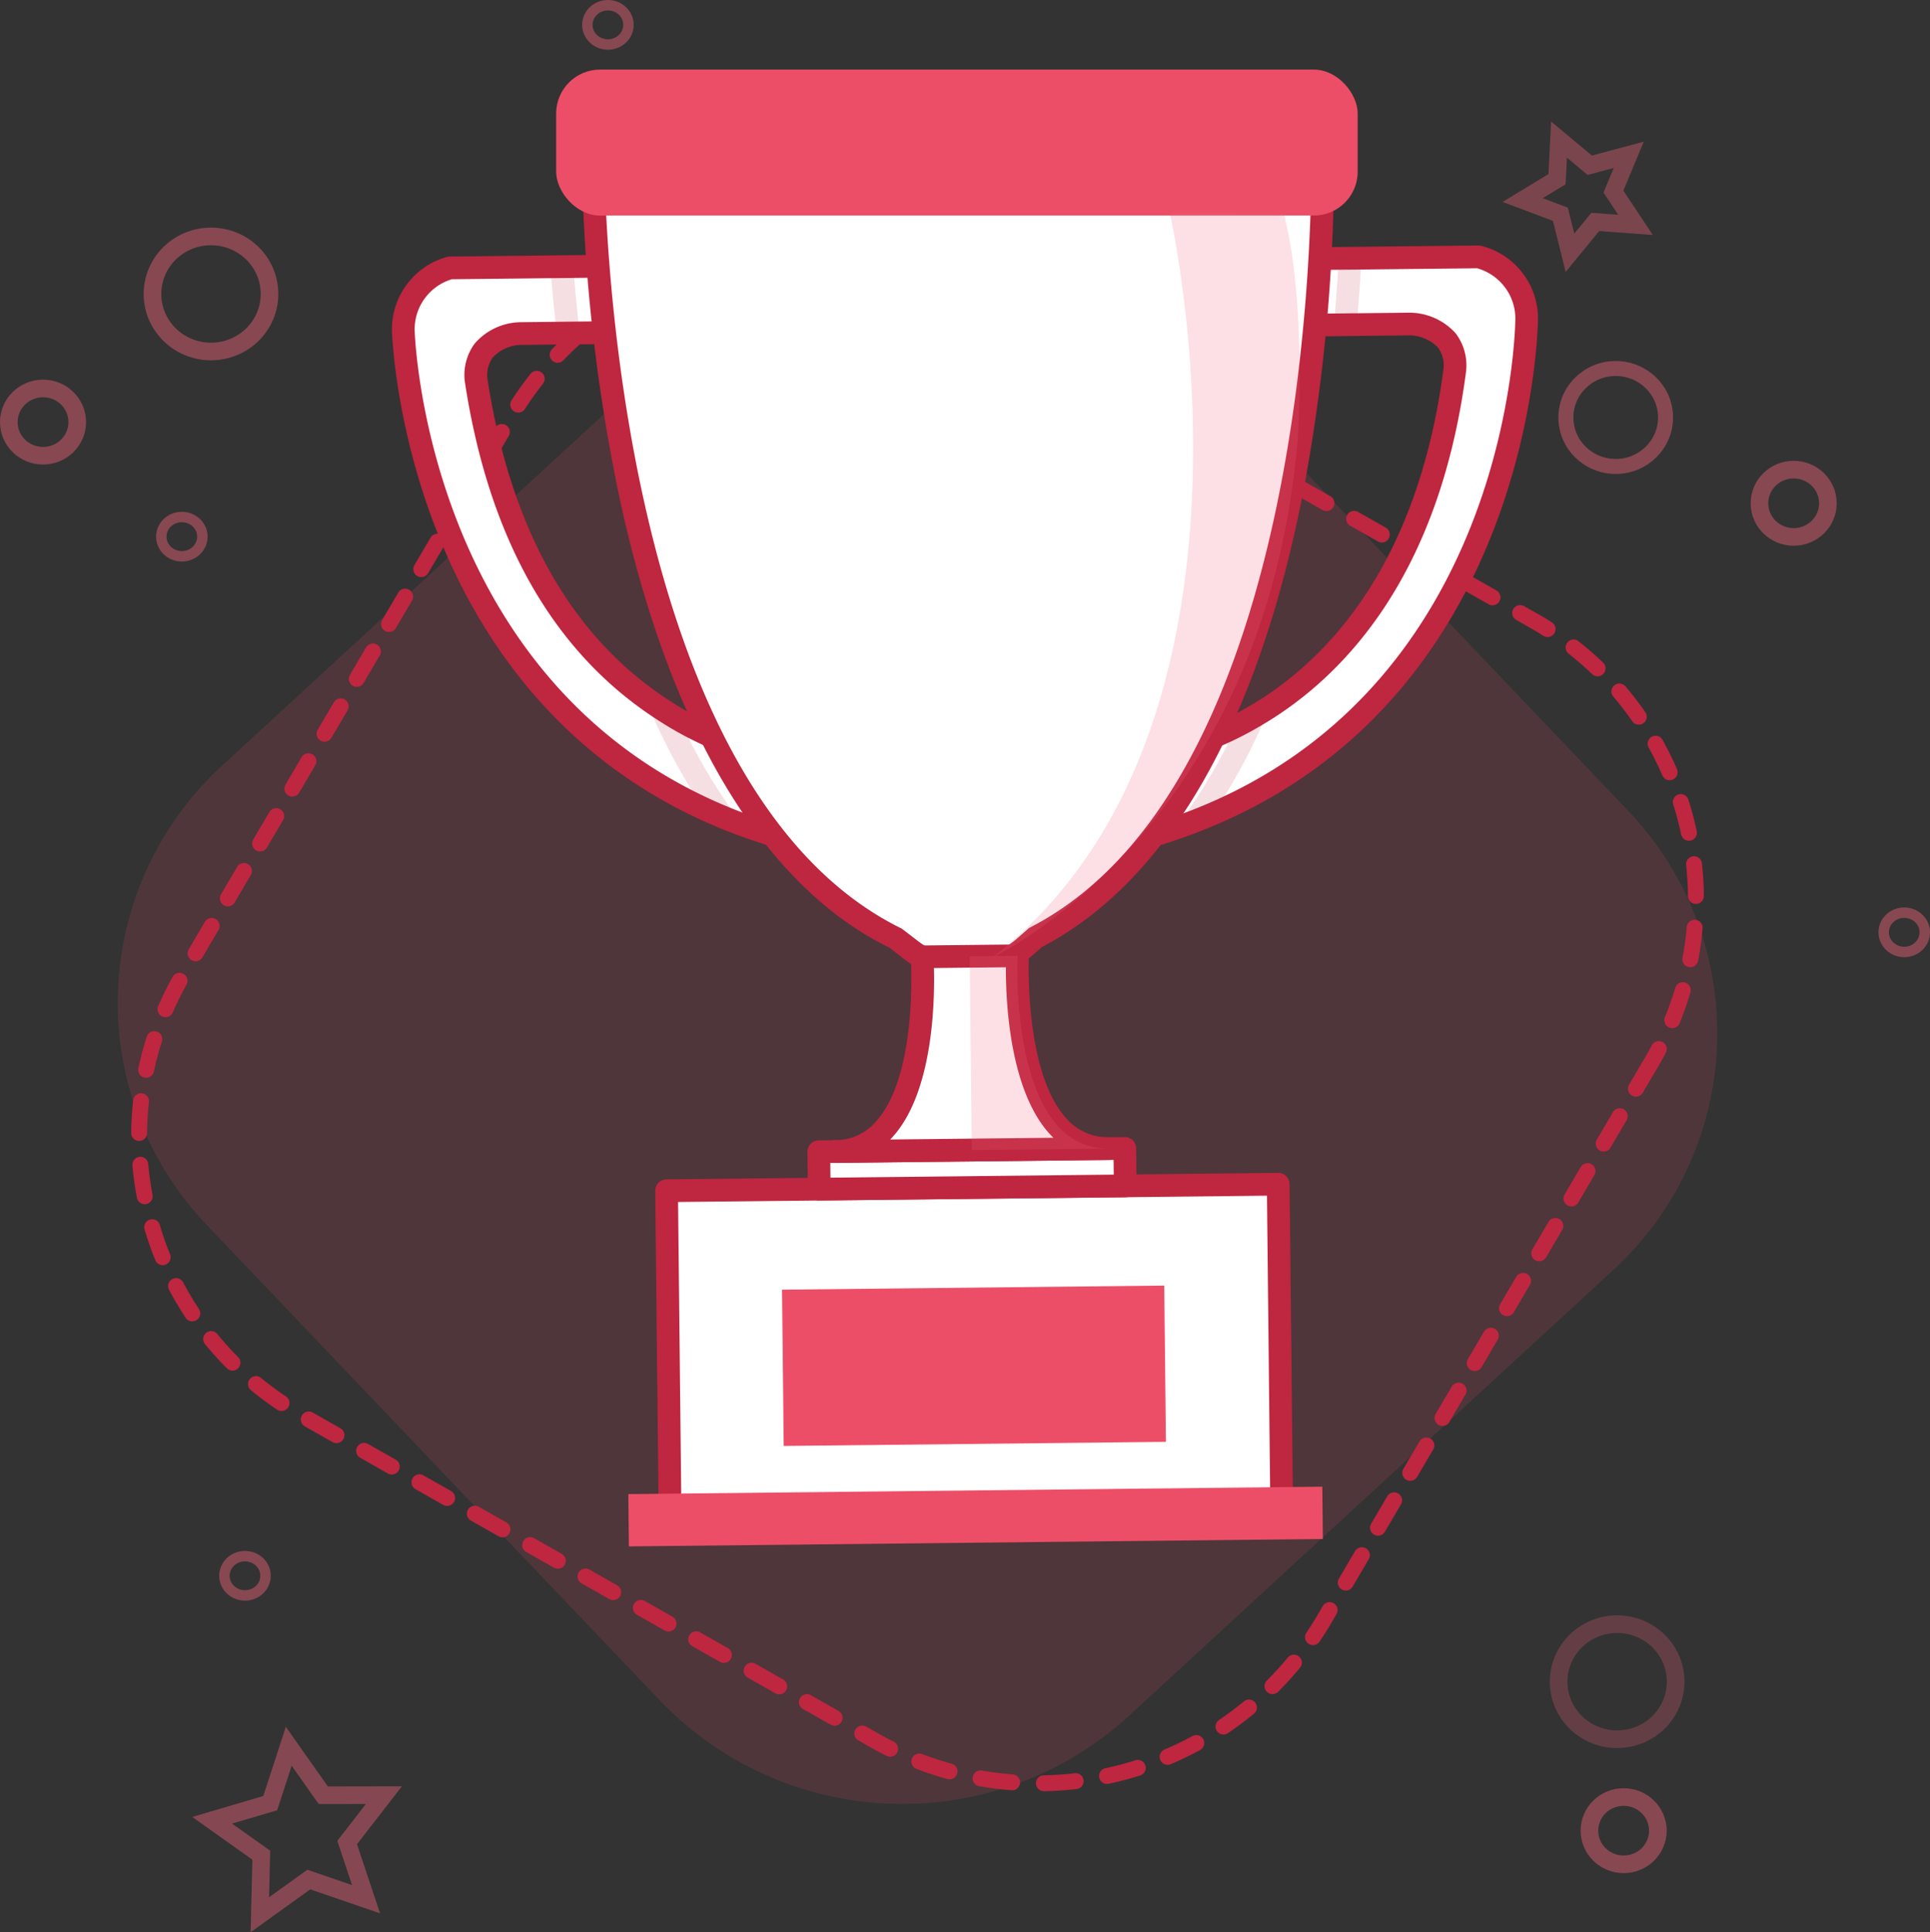 <svg xmlns="http://www.w3.org/2000/svg" width="118.893" height="119" viewBox="0 0 118.893 119">
    <rect x="0" y="0" width="118.893" height="119" fill="#333333" stroke="none"/>
    <defs>
        <style>
            .cls-1,.cls-12{fill:#ed4e67}.cls-1,.cls-11{opacity:.15}.cls-2,.cls-3,.cls-4,.cls-5,.cls-6,.cls-7,.cls-8{fill:none}.cls-2,.cls-3,.cls-4,.cls-5,.cls-7,.cls-8{stroke:#f7657d;stroke-miterlimit:10;isolation:isolate}.cls-2,.cls-3,.cls-4,.cls-8{stroke-width:1.085px}.cls-2,.cls-5,.cls-7{opacity:.429}.cls-3{opacity:.418}.cls-4{opacity:.369}.cls-5{stroke-width:.924px}.cls-6{stroke:#bf2640;stroke-linecap:round;stroke-width:.98px;stroke-dasharray:1.96 1.96}.cls-7{stroke-width:.643px}.cls-8{opacity:.25}.cls-9{fill:#fff}.cls-10{fill:#bf263f}.cls-13{fill:#f1647d;opacity:.2}
        </style>
    </defs>
    <g id="Group_8267" data-name="Group 8267" transform="translate(-351.884 -881.163)">
        <g id="Group_6942" data-name="Group 6942">
            <path id="Rectangle_1795" d="M424.253 901.794l27.908 29.282a19.813 19.813 0 0 1-.946 28.352l-29.8 27.423a20.671 20.671 0 0 1-28.855-.93l-27.908-29.282a19.813 19.813 0 0 1 .947-28.352l29.8-27.423a20.669 20.669 0 0 1 28.854.93z" class="cls-1" data-name="Rectangle 1795"/>
            <ellipse id="Ellipse_80" cx="2.108" cy="2.072" class="cls-2" data-name="Ellipse 80" rx="2.108" ry="2.072" transform="translate(449.797 991.839)"/>
            <path id="Path_823" d="M369.672 988.712l2.126 3.016 3.736-.006-2.265 2.919 1.164 3.491-3.525-1.211-3.016 2.166.086-3.668-3.028-2.149 3.579-1.054z" class="cls-3" data-name="Path 823"/>
            <path id="Path_828" d="M452.218 890.7l-.941 2.264 1.359 2.049-2.478-.182-1.56 1.9-.59-2.373-2.325-.874 2.117-1.284.123-2.44 1.895 1.58z" class="cls-4" data-name="Path 828"/>
            <ellipse id="Ellipse_81" cx="3.605" cy="3.543" class="cls-2" data-name="Ellipse 81" rx="3.605" ry="3.543" transform="translate(361.277 895.725)"/>
            <ellipse id="Ellipse_80-2" cx="2.108" cy="2.072" class="cls-2" data-name="Ellipse 80-2" rx="2.108" ry="2.072" transform="translate(352.427 905.087)"/>
            <ellipse id="Ellipse_81-2" cx="3.07" cy="3.016" class="cls-5" data-name="Ellipse 81" rx="3.07" ry="3.016" transform="translate(448.346 903.859)"/>
            <ellipse id="Ellipse_80-2-2" cx="2.108" cy="2.072" class="cls-2" data-name="Ellipse 80-2" rx="2.108" ry="2.072" transform="translate(460.271 910.087)"/>
            <path id="Path_5767" d="M453.653 946.526l-20.271 34.5a20.468 20.468 0 0 1-27.691 7.291L370.58 968.4a19.731 19.731 0 0 1-7.42-27.209l20.272-34.5a20.467 20.467 0 0 1 27.691-7.291l35.111 19.918a19.732 19.732 0 0 1 7.419 27.208z" class="cls-6" data-name="Path 5767"/>
            <ellipse id="Ellipse_80-2-3" cx="1.266" cy="1.21" class="cls-7" data-name="Ellipse 80" rx="1.266" ry="1.21" transform="translate(467.924 937.373)"/>
            <ellipse id="Ellipse_81-3" cx="3.605" cy="3.543" class="cls-8" data-name="Ellipse 81" rx="3.605" ry="3.543" transform="translate(447.899 981.192)"/>
            <ellipse id="Ellipse_80-3" cx="1.266" cy="1.21" class="cls-7" data-name="Ellipse 80" rx="1.266" ry="1.21" transform="translate(388.067 881.484)"/>
            <ellipse id="Ellipse_80-4" cx="1.266" cy="1.21" class="cls-7" data-name="Ellipse 80" rx="1.266" ry="1.21" transform="translate(429.867 896.767)"/>
            <ellipse id="Ellipse_80-5" cx="1.266" cy="1.21" class="cls-7" data-name="Ellipse 80" rx="1.266" ry="1.21" transform="translate(361.82 913.005)"/>
            <ellipse id="Ellipse_80-6" cx="1.266" cy="1.21" class="cls-7" data-name="Ellipse 80" rx="1.266" ry="1.21" transform="translate(365.709 977.003)"/>
        </g>
        <g id="Success">
            <g id="Group_8266" data-name="Group 8266">
                <g id="Group_8265" data-name="Group 8265">
                    <g id="Group_8255" data-name="Group 8255">
                        <path id="Path_5768" d="M445.934 900.753s.06 23.065-20.47 31a36.757 36.757 0 0 1-5.638 1.66l.6-5.343a20.028 20.028 0 0 0 8.66-2.74c5.073-2.918 10.792-8.945 12.424-21.384 0 0 .41-2.635-2.882-2.82l-7.381.079-.19-4.09 11.913-.127a3.96 3.96 0 0 1 2.964 3.765z" class="cls-9" data-name="Path 5768"/>
                        <path id="Path_5769" d="M419.827 934.109a.7.7 0 0 1-.7-.778l.6-5.342a.7.7 0 0 1 .68-.623 19.553 19.553 0 0 0 8.327-2.647c4.609-2.651 10.447-8.424 12.078-20.867a1.844 1.844 0 0 0-.358-1.3 2.506 2.506 0 0 0-1.868-.732l-7.334.08h-.008a.7.7 0 0 1-.7-.667l-.189-4.09a.7.7 0 0 1 .691-.733l11.913-.127a.661.661 0 0 1 .17.02 4.618 4.618 0 0 1 3.5 4.441v.007c0 .235-.18 23.638-20.919 31.65a37.629 37.629 0 0 1-5.742 1.692.723.723 0 0 1-.141.016zm1.23-5.385l-.425 3.786a35.548 35.548 0 0 0 4.579-1.414c19.8-7.651 20.022-30.011 20.024-30.338a3.227 3.227 0 0 0-2.356-3.073l-11.089.119.125 2.69 6.7-.072a3.835 3.835 0 0 1 2.933 1.26 3.261 3.261 0 0 1 .648 2.369c-1.7 12.993-7.883 19.073-12.767 21.882a21.472 21.472 0 0 1-8.372 2.791z" class="cls-10" data-name="Path 5769"/>
                    </g>
                    <g id="Group_8256" class="cls-11" data-name="Group 8256">
                        <path id="Path_5770" d="M420.426 928.066a20.028 20.028 0 0 0 8.66-2.74 36.931 36.931 0 0 1-3.622 6.423 36.757 36.757 0 0 1-5.638 1.66z" class="cls-9" data-name="Path 5770"/>
                        <path id="Path_5771" d="M419.827 934.109a.7.7 0 0 1-.7-.778l.6-5.342a.7.7 0 0 1 .68-.623 19.553 19.553 0 0 0 8.327-2.647.7.7 0 0 1 .988.893 37.7 37.7 0 0 1-3.692 6.544.7.7 0 0 1-.316.246 37.722 37.722 0 0 1-5.744 1.692.723.723 0 0 1-.143.015zm1.23-5.385l-.425 3.786a36.011 36.011 0 0 0 4.384-1.339 34.6 34.6 0 0 0 2.546-4.273 20.933 20.933 0 0 1-6.505 1.826z" class="cls-10" data-name="Path 5771"/>
                    </g>
                    <g id="Group_8257" class="cls-11" data-name="Group 8257">
                        <path id="Path_5772" d="M435.056 897.069a117.616 117.616 0 0 1-.3 4.1l-3.507.037-.19-4.09z" class="cls-9" data-name="Path 5772"/>
                        <path id="Path_5773" d="M431.247 901.9a.7.7 0 0 1-.7-.667l-.189-4.09a.7.7 0 0 1 .691-.733l4-.043a.666.666 0 0 1 .514.216.709.709 0 0 1 .193.523 113.849 113.849 0 0 1-.305 4.12.7.7 0 0 1-.69.636l-3.506.038zm.543-4.1l.125 2.69 2.2-.024c.083-.947.15-1.849.2-2.693z" class="cls-10" data-name="Path 5773"/>
                    </g>
                    <g id="Group_8258" data-name="Group 8258">
                        <path id="Path_5774" d="M403.528 933.583a35.773 35.773 0 0 1-7.117-2.1c-19.27-8.014-19.683-29.988-19.683-29.988a3.959 3.959 0 0 1 2.882-3.832l11.913-.128-.1 4.093-7.381.079c-3.287.255-2.82 2.881-2.82 2.881 1.722 11.267 6.708 17.171 11.455 20.262a20.477 20.477 0 0 0 10.14 3.406z" class="cls-9" data-name="Path 5774"/>
                        <path id="Path_5775" d="M403.528 934.283a.632.632 0 0 1-.13-.013 36.665 36.665 0 0 1-7.256-2.141c-19.468-8.1-20.11-30.4-20.113-30.623a4.621 4.621 0 0 1 3.4-4.522.684.684 0 0 1 .168-.022l11.914-.128a.768.768 0 0 1 .506.209.7.7 0 0 1 .2.509l-.1 4.093a.7.7 0 0 1-.691.682l-7.382.079a2.459 2.459 0 0 0-1.8.769 1.855 1.855 0 0 0-.334 1.3c1.413 9.24 5.163 15.9 11.147 19.791a19.874 19.874 0 0 0 9.76 3.293.7.7 0 0 1 .693.606l.714 5.328a.7.7 0 0 1-.695.794zm-23.813-35.922a3.224 3.224 0 0 0-2.288 3.125c.005.209.641 21.609 19.254 29.349a34.638 34.638 0 0 0 6.019 1.865l-.506-3.775a21.687 21.687 0 0 1-9.906-3.491c-6.333-4.123-10.292-11.1-11.766-20.742a3.254 3.254 0 0 1 .6-2.363 3.8 3.8 0 0 1 2.859-1.322l6.751-.074.068-2.692z" class="cls-10" data-name="Path 5775"/>
                    </g>
                    <g id="Group_8259" class="cls-11" data-name="Group 8259">
                        <path id="Path_5776" d="M391.523 897.534l-.1 4.093-4.533.049c-.168-1.476-.3-2.852-.39-4.088z" class="cls-9" data-name="Path 5776"/>
                        <path id="Path_5777" d="M386.887 902.376a.7.7 0 0 1-.7-.621 111.93 111.93 0 0 1-.393-4.113.7.7 0 0 1 .69-.754l5.027-.054a.768.768 0 0 1 .506.209.7.7 0 0 1 .2.509l-.1 4.093a.7.7 0 0 1-.691.682l-4.534.049zm.367-4.1c.071.844.157 1.743.259 2.689l3.224-.035.068-2.692z" class="cls-10" data-name="Path 5777"/>
                    </g>
                    <g id="Group_8260" class="cls-11" data-name="Group 8260">
                        <path id="Path_5778" d="M403.528 933.583a35.773 35.773 0 0 1-7.117-2.1 38.7 38.7 0 0 1-3.737-6.633 20.477 20.477 0 0 0 10.14 3.406z" class="cls-9" data-name="Path 5778"/>
                        <path id="Path_5779" d="M403.528 934.283a.639.639 0 0 1-.13-.013 36.665 36.665 0 0 1-7.256-2.141.706.706 0 0 1-.3-.24 39.417 39.417 0 0 1-3.807-6.754.7.7 0 0 1 1.023-.873 19.865 19.865 0 0 0 9.758 3.293.7.7 0 0 1 .693.606l.714 5.328a.7.7 0 0 1-.695.794zm-6.662-3.37a34.884 34.884 0 0 0 5.834 1.787l-.506-3.775a21.3 21.3 0 0 1-7.912-2.332 35.8 35.8 0 0 0 2.584 4.32z" class="cls-10" data-name="Path 5779"/>
                    </g>
                    <g id="Group_8261" data-name="Group 8261">
                        <path id="Path_5780" d="M415.681 938.9l-.729.636a4.86 4.86 0 0 1-3.306 1.2l-.746-.017a4.865 4.865 0 0 1-2.892-1.036l-.876-.687c-18.846-9.226-18.711-47.928-18.711-47.928-.027-2.521 2.924-3.211 2.924-3.211l39.024-.417s2.967.626 2.994 3.147c0-.006.963 38.684-17.682 48.313z" class="cls-9" data-name="Path 5780"/>
                        <path id="Path_5781" d="M411.758 941.431h-.128l-.747-.017a5.614 5.614 0 0 1-3.307-1.184l-.876-.688c-7.782-3.792-13.59-13.442-16.677-27.829a109.537 109.537 0 0 1-2.3-20.653c-.026-2.428 2.255-3.607 3.466-3.889l39.174-.436c1.369.272 3.675 1.4 3.7 3.84a109.593 109.593 0 0 1-1.861 20.688c-2.767 14.4-8.34 24.156-16.122 28.219l-.665.58a5.563 5.563 0 0 1-3.657 1.369zm18.467-53.313l-38.871.434c.055.005-2.254.582-2.234 2.5 0 .393.086 38.38 18.32 47.307l1 .766a4.189 4.189 0 0 0 2.476.886l.746.017a4.239 4.239 0 0 0 2.832-1.024l.726-.635a.693.693 0 0 1 .14-.095c18.04-9.315 17.311-47.295 17.3-47.677-.019-1.945-2.411-2.473-2.435-2.479z" class="cls-10" data-name="Path 5781"/>
                    </g>
                    <rect id="Rectangle_2112" width="49.377" height="8.989" class="cls-12" data-name="Rectangle 2112" rx="2.705" transform="translate(386.144 885.45)"/>
                    <g id="Group_8262" data-name="Group 8262">
                        <path id="Rectangle_2113" d="M0 0h37.68v20.048H0z" class="cls-9" data-name="Rectangle 2113" transform="rotate(-.613 89410.572 -36250.303)"/>
                        <path id="Path_5782" d="M393.161 975.246a.7.7 0 0 1-.7-.693l-.214-20.047a.7.7 0 0 1 .691-.708l37.678-.4a.687.687 0 0 1 .5.2.7.7 0 0 1 .21.493l.214 20.047a.7.7 0 0 1-.691.707l-37.678.4zm.494-20.055l.2 18.647 36.278-.389-.2-18.646z" class="cls-10" data-name="Path 5782"/>
                    </g>
                    <path id="Rectangle_2114" d="M0 0h42.754v3.221H0z" class="cls-12" data-name="Rectangle 2114" transform="rotate(-.613 91155.637 -36020.66)"/>
                    <path id="Rectangle_2115" d="M0 0h23.546v9.625H0z" class="cls-12" data-name="Rectangle 2115" transform="rotate(-.613 89983.53 -36912.088)"/>
                    <g id="Group_8263" data-name="Group 8263">
                        <path id="Rectangle_2116" d="M0 0h18.853v2.306H0z" class="cls-9" data-name="Rectangle 2116" transform="rotate(-.613 89190.286 -37128.04)"/>
                        <path id="Path_5783" d="M402.349 955.1a.7.7 0 0 1-.7-.693l-.024-2.306a.7.7 0 0 1 .691-.707l18.853-.2a.7.7 0 0 1 .707.693l.025 2.305a.7.7 0 0 1-.692.708l-18.852.2zm.683-2.313l.009.905 17.453-.186-.01-.906z" class="cls-10" data-name="Path 5783"/>
                    </g>
                    <g id="Group_8264" data-name="Group 8264">
                        <path id="Path_5784" d="M414.566 940.03l-2.943.03-2.938.033s.838 11.922-5.354 11.989l8.419-.09 8.432-.091c-6.192.067-5.616-11.871-5.616-11.871z" class="cls-9" data-name="Path 5784"/>
                        <path id="Path_5785" d="M403.33 952.782a.7.7 0 0 1-.008-1.4 3.275 3.275 0 0 0 2.492-1.114c2.65-2.873 2.178-10.053 2.173-10.125a.693.693 0 0 1 .183-.524.7.7 0 0 1 .507-.226l5.883-.062a1.021 1.021 0 0 1 .511.214.7.7 0 0 1 .195.519c0 .073-.315 7.268 2.4 10.078a3.366 3.366 0 0 0 2.513 1.06h.008a.7.7 0 0 1 .008 1.4l-16.852.18h-.008zm6.087-12c.053 2.036-.041 7.687-2.574 10.432-.04.044-.081.087-.122.129l10.056-.107-.127-.127c-2.591-2.691-2.809-8.338-2.8-10.374z" class="cls-10" data-name="Path 5785"/>
                    </g>
                    <path id="Path_5786" d="M414.566 940.03s-.576 11.938 5.616 11.871l-8.432.091-.127-11.932z" class="cls-13" data-name="Path 5786"/>
                    <path id="Path_5787" d="M423.943 894.262s7.284 31.736-10.912 45.864c0 0 16.737-7.813 18.8-31.9 0 0 .568-8.359-.857-13.891z" class="cls-13" data-name="Path 5787"/>
                </g>
            </g>
        </g>
    </g>
</svg>
